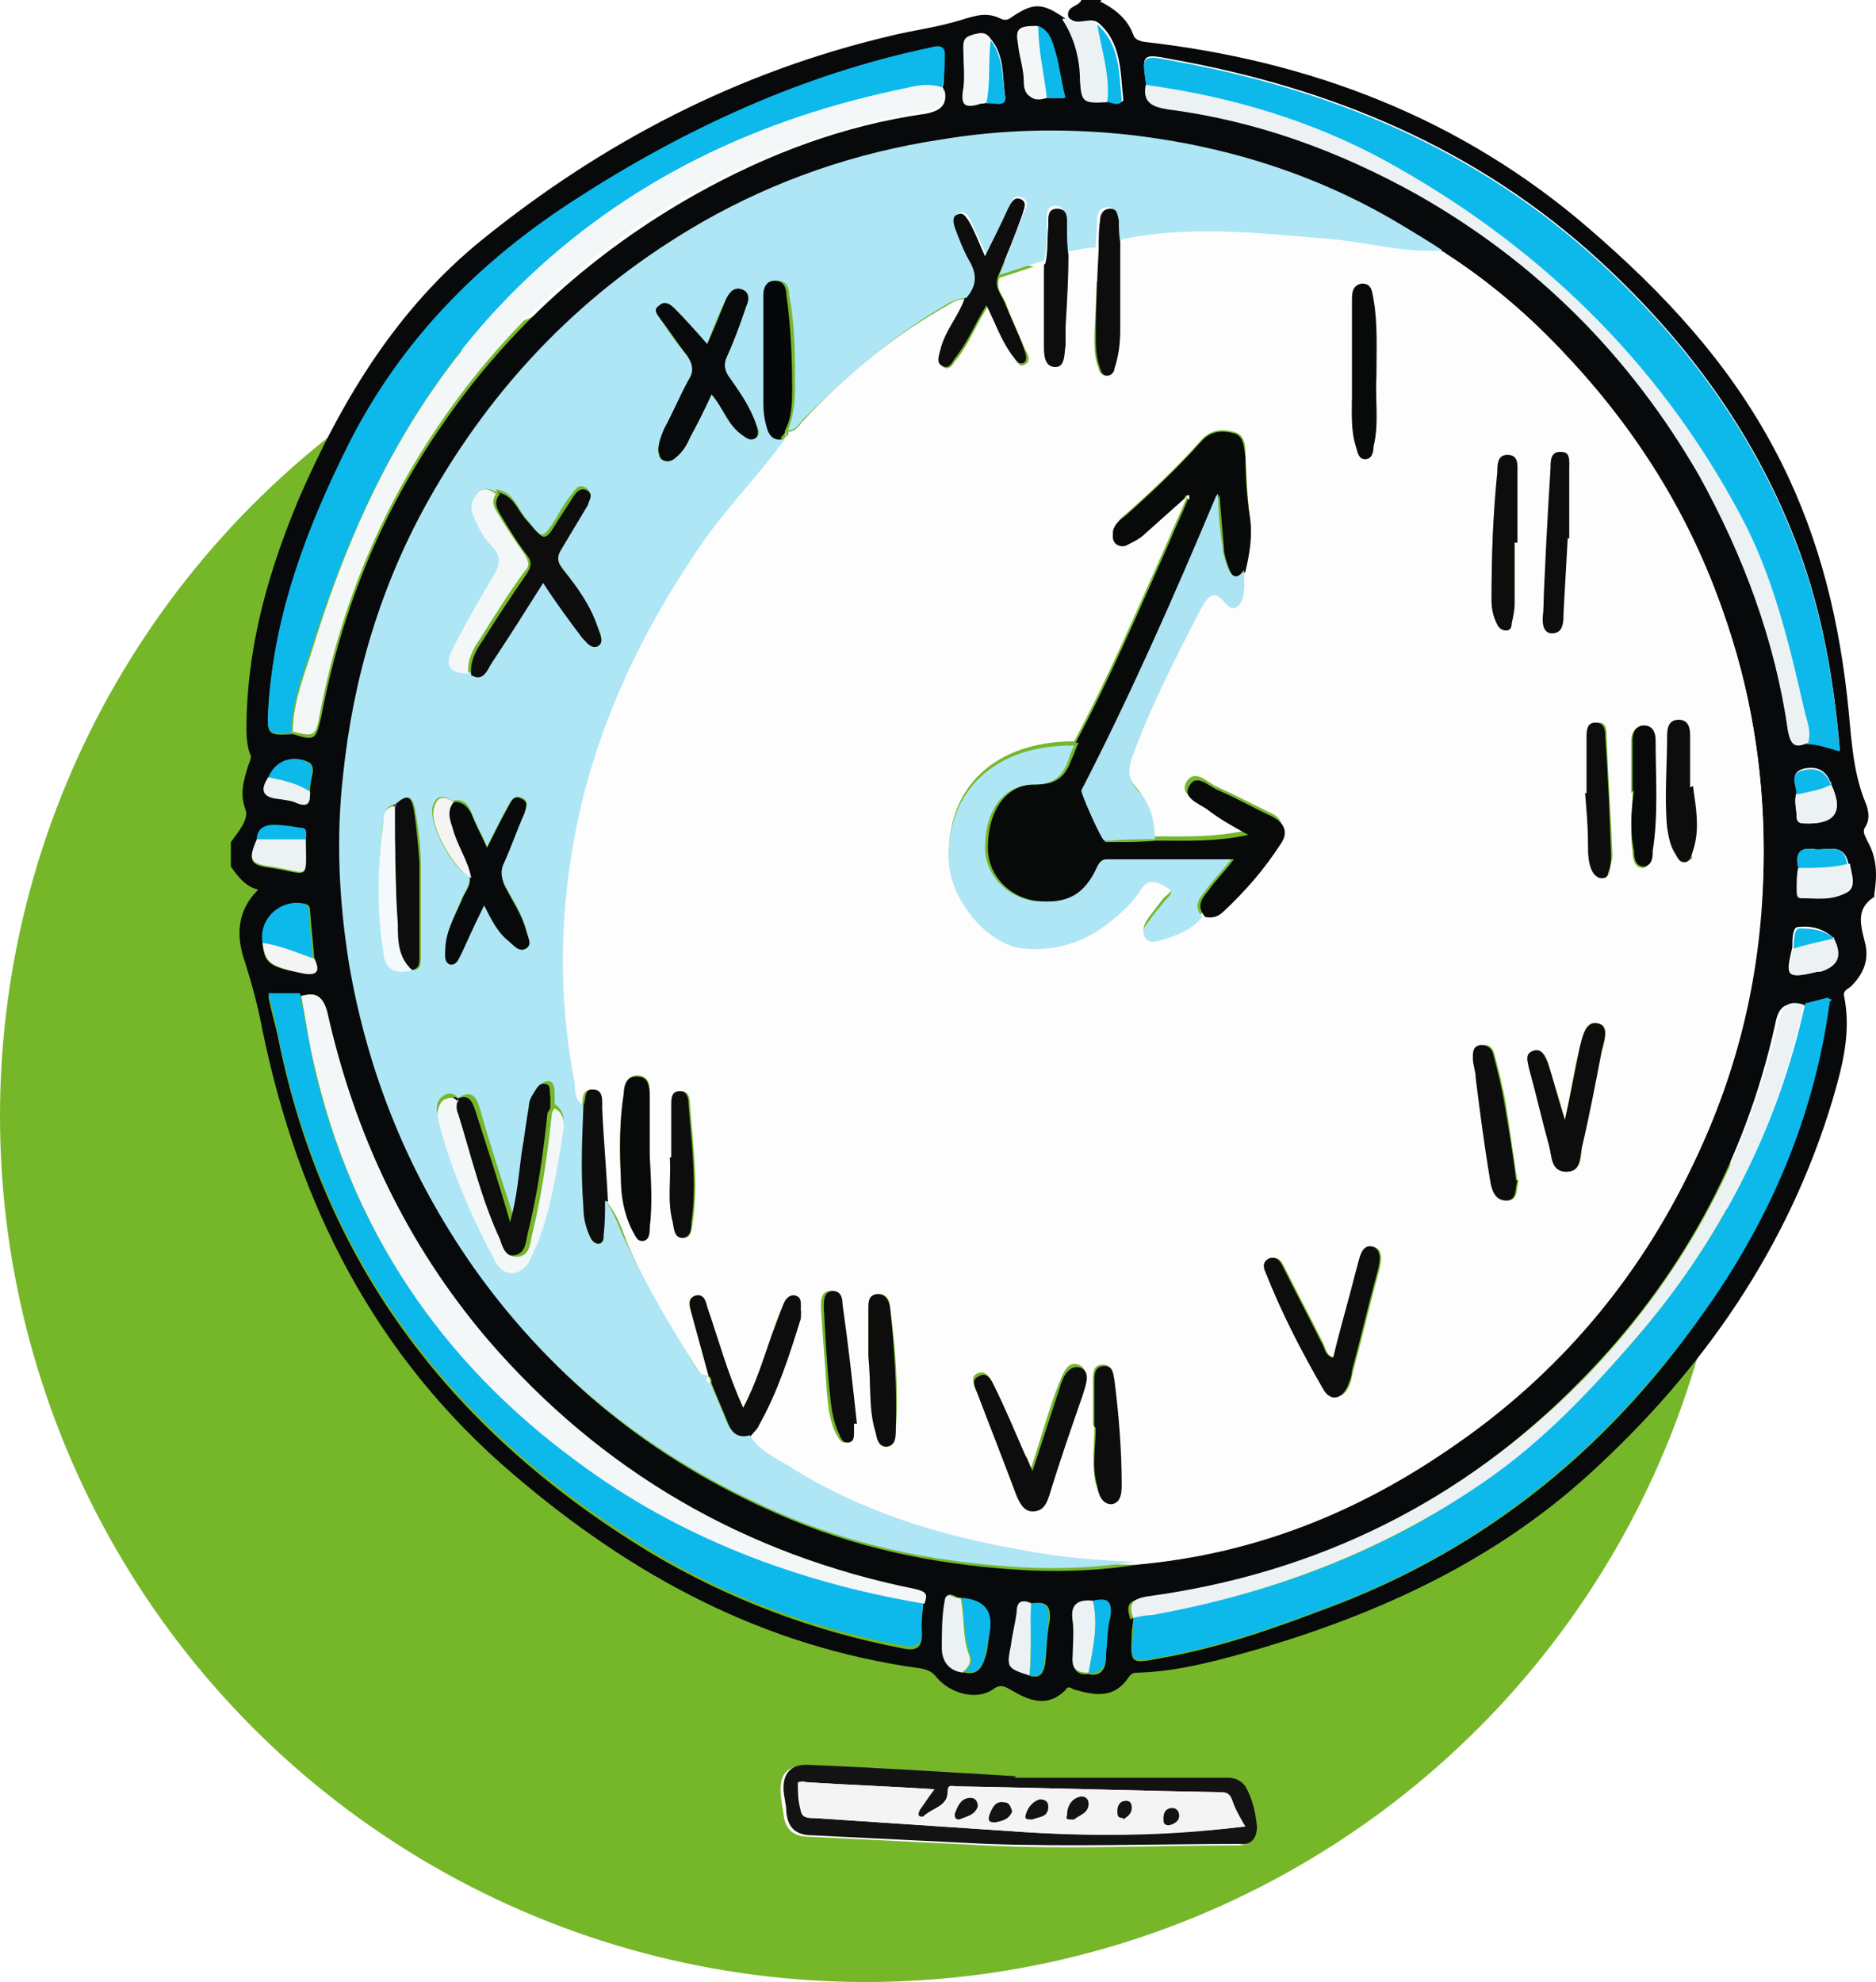 <svg width="195" height="206" viewBox="0 0 195 206" fill="none" xmlns="http://www.w3.org/2000/svg">
<g filter="url(#filter0_d_2637_15924)">
<circle cx="95" cy="111" r="90" fill="#76B72A"/>
</g>
<path d="M105.374 184.769C98.045 184.32 90.864 183.871 83.535 183.572C81.889 183.572 81.141 184.32 81.141 185.966C81.141 186.863 81.291 187.611 81.441 188.509C81.59 190.155 82.487 190.903 84.133 190.903C90.266 191.202 96.249 191.501 102.383 191.801C111.059 192.249 119.884 191.801 128.56 191.801C129.757 191.801 130.505 191.202 130.355 190.005C130.355 188.509 129.906 187.013 129.159 185.816C128.71 185.068 128.111 184.918 127.364 184.918C119.884 184.918 112.554 184.918 105.075 184.918L105.374 184.769Z" fill="#FEFEFE"/>
<path d="M114.35 0.15C115.846 0.898 117.192 1.945 117.791 3.591C117.94 4.039 118.24 4.189 118.838 4.339C136.19 6.284 151.897 12.268 165.21 23.788C172.839 30.371 179.57 37.552 184.357 46.529C188.695 54.608 190.939 63.136 191.986 72.262C192.434 76.002 192.435 79.892 193.93 83.483C194.23 84.231 194.379 85.128 193.93 85.876C193.482 86.475 193.93 86.924 194.08 87.372C195.127 89.168 195.127 90.963 194.828 92.908V93.207C192.734 94.554 193.482 96.349 193.93 98.294C194.23 99.94 193.631 101.286 192.435 102.483C192.135 102.782 191.537 102.932 191.687 103.53C192.435 107.27 191.537 110.712 190.49 114.302C185.853 129.712 177.027 142.429 165.21 153.201C155.337 162.177 143.669 167.563 131.104 171.304C126.916 172.5 122.727 173.697 118.389 173.847C117.94 173.847 117.641 173.847 117.342 174.296C115.846 176.54 113.902 176.241 111.807 175.642C111.508 175.642 111.059 175.044 110.76 175.642C108.816 177.587 106.871 176.69 105.076 175.642C104.328 175.193 103.879 175.044 103.131 175.642C101.486 176.69 98.943 176.091 97.447 174.445C96.998 173.847 96.549 173.548 95.652 173.398C79.347 171.154 65.735 163.823 53.319 153.201C38.959 140.933 31.031 125.224 27.291 107.121C26.842 104.727 26.244 102.483 25.496 100.089C24.598 97.546 24.449 94.853 26.842 92.459C25.496 92.16 24.748 91.113 24 90.065V87.522C24.748 86.475 25.945 85.128 25.496 84.081C24.898 82.435 25.346 81.089 25.795 79.593C25.945 79.144 26.244 78.695 25.945 78.246C25.496 76.9 25.645 75.403 25.645 74.057C25.945 66.277 28.039 59.096 31.031 51.915C35.518 41.592 41.203 32.166 50.028 24.985C62.593 14.811 76.654 7.481 92.511 3.74C94.904 3.142 97.447 2.843 99.84 2.095C101.336 1.646 102.533 1.197 104.029 1.945C104.328 2.095 104.627 2.095 104.926 1.945C107.469 0.15 108.367 0.299 110.76 1.945C111.957 3.89 112.555 5.984 112.555 8.229C112.555 10.473 112.854 10.622 115.397 10.473C115.996 10.473 116.893 10.921 116.744 10.174C116.445 7.481 116.594 4.488 114.201 2.394C113.303 1.646 111.957 2.843 111.059 1.795C110.76 0.598 112.106 0.748 112.406 0H114.5L114.35 0.15ZM27.889 80.79C26.992 82.136 27.441 82.884 28.936 83.034C29.535 83.034 30.283 83.183 30.881 83.483C32.227 84.081 32.227 83.183 32.227 82.286C32.227 81.537 32.377 80.939 32.526 80.191C32.526 79.892 32.526 79.593 32.227 79.293C30.582 78.396 28.936 78.994 28.039 80.79H27.889ZM107.021 174.146C108.217 174.595 108.516 173.697 108.666 172.8C108.816 171.304 108.816 169.808 109.115 168.461C109.264 166.965 108.816 166.366 107.32 166.666C106.422 166.217 105.824 166.366 105.824 167.563C105.824 168.76 105.375 169.808 105.226 171.004C104.777 173.249 104.926 173.398 107.17 174.146H107.021ZM108.816 10.174H110.611C110.311 8.528 110.012 7.032 109.564 5.386C109.264 4.339 108.965 3.142 107.768 2.693C105.824 2.693 105.525 2.992 105.824 4.638C105.973 5.984 106.422 7.181 106.422 8.528C106.422 10.024 107.32 10.473 108.666 10.024L108.816 10.174ZM190.639 97.546C189.592 96.499 188.246 96.199 186.9 96.349C186.301 96.349 186.301 97.695 186.301 98.444C185.553 101.585 185.703 101.735 188.844 100.987H189.144C190.939 100.388 191.387 99.491 190.49 97.546H190.639ZM190.34 81.537C189.892 80.041 188.844 79.593 187.498 79.892C185.853 80.341 186.9 81.537 186.75 82.435C186.451 83.333 186.75 84.081 186.75 84.829C186.75 85.278 186.9 85.577 187.498 85.577C190.789 85.727 191.687 84.38 190.34 81.537ZM113.602 166.516C111.957 166.366 111.209 166.815 111.508 168.611C111.658 169.808 111.508 171.004 111.508 172.201C111.508 173.548 111.957 174.146 113.154 173.997C114.35 174.296 114.949 173.548 114.949 172.351C114.949 171.004 114.949 169.508 115.397 168.162C115.697 166.366 114.949 166.217 113.602 166.516ZM26.693 87.372C25.795 89.467 25.945 89.916 28.189 90.215C32.078 90.813 31.928 91.711 31.779 87.372C31.779 86.924 32.078 86.325 31.18 86.175C30.283 86.175 29.385 86.026 28.488 85.876C27.441 85.876 26.842 86.175 26.693 87.372ZM192.135 89.766C191.687 87.522 189.892 88.42 188.695 88.27C186.9 87.971 186.75 88.868 187.049 90.215C187.049 90.963 187.049 91.711 186.9 92.459C186.9 92.758 186.9 93.357 187.349 93.357C188.994 93.357 190.639 93.506 191.986 92.758C193.033 92.16 192.434 90.813 192.285 89.766H192.135ZM99.99 166.067C99.392 166.217 98.494 165.02 98.344 166.366C98.045 168.012 97.896 169.658 98.045 171.304C98.045 172.65 98.793 173.697 100.289 173.847C101.635 174.146 102.084 173.249 102.383 172.351C102.683 171.603 102.683 170.705 102.832 169.957C103.231 167.563 102.284 166.317 99.99 166.217V166.067ZM102.533 10.622C103.281 10.622 104.627 11.221 104.478 10.024C104.178 8.079 104.478 5.835 102.982 4.039C102.383 3.142 101.635 3.441 100.888 3.74C99.99 4.039 100.289 4.788 100.289 5.386C100.289 6.583 100.289 7.929 100.289 9.126C99.99 10.622 100.289 11.37 101.935 10.772C102.084 10.772 102.383 10.772 102.683 10.622H102.533ZM27.291 97.995C27.441 100.089 28.039 100.538 31.33 101.136C32.826 101.436 33.424 101.136 32.676 99.64C32.526 97.995 32.377 96.349 32.227 94.703C32.227 94.404 32.227 94.105 31.779 93.955C29.235 93.357 26.992 95.451 27.441 97.995H27.291ZM95.951 166.666C96.25 165.768 96.25 165.469 95.054 165.17C77.253 161.579 62.444 152.902 50.477 139.137C41.95 129.263 36.565 117.893 33.873 105.176C33.424 103.381 32.826 103.081 31.18 103.53C30.133 103.53 29.086 103.53 27.889 103.53C28.188 105.176 28.637 106.522 28.936 108.019C33.723 131.657 47.186 149.012 67.679 161.429C75.757 166.217 84.433 169.508 93.707 171.304C95.054 171.603 95.951 171.453 95.802 169.658C95.802 168.76 95.802 167.863 95.951 166.965V166.666ZM97.896 9.276C98.345 8.229 97.896 7.181 98.195 6.134C98.195 4.937 97.896 4.788 96.699 5.087C83.236 7.929 70.97 13.614 59.452 21.095C49.579 27.528 41.651 35.607 36.266 46.23C31.928 54.907 28.488 63.883 27.889 73.758C27.74 76.451 27.889 76.451 30.432 76.301C32.826 77.049 32.826 76.9 33.424 74.356C35.518 63.435 39.557 53.411 45.989 44.135C52.87 34.111 61.696 26.182 72.317 20.197C79.796 16.008 87.724 13.016 96.25 11.819C97.746 11.52 98.494 10.921 98.195 9.425L97.896 9.276ZM117.791 168.162C117.791 168.76 117.641 169.209 117.641 169.808C117.492 172.949 117.492 172.949 120.633 172.351C126.616 171.304 132.151 169.359 137.686 167.264C154.739 160.98 168.052 149.909 178.074 134.948C184.357 125.673 188.545 115.499 190.041 104.278V103.979C190.041 103.979 189.742 103.979 189.592 103.979C188.844 104.129 187.947 104.428 187.199 104.577C185.404 103.979 184.806 104.877 184.506 106.522C181.365 120.735 174.484 133.153 164.312 143.476C151.896 156.193 136.639 163.673 118.987 166.067C117.192 166.366 117.043 166.815 117.492 168.311L117.791 168.162ZM187.797 77.199C188.844 77.199 189.891 77.648 191.238 77.947C190.639 70.766 189.443 63.883 187.049 57.301C182.711 45.481 175.531 35.607 166.257 27.079C153.542 15.41 138.434 9.126 121.68 6.134C118.688 5.536 118.688 5.685 119.137 8.677C118.688 10.473 119.586 11.071 121.381 11.221C130.506 12.418 139.182 15.559 147.259 20.048C159.675 27.079 169.548 36.804 176.578 49.222C181.365 57.45 184.506 66.277 185.853 75.852C186.152 77.498 186.601 77.648 187.797 77.049V77.199ZM118.09 162.626C130.206 161.429 141.126 157.091 150.999 150.358C161.919 142.878 170.296 133.003 175.98 121.035C180.617 111.16 183.011 100.837 183.31 89.916C183.459 81.388 182.263 73.01 179.57 64.931C176.13 54.309 170.445 45.033 162.816 36.954C159.077 32.914 154.888 29.324 150.251 26.331C148.755 25.434 147.409 24.387 145.913 23.638C136.938 18.402 127.065 15.41 116.744 14.213C110.461 13.614 104.178 13.764 98.045 14.811C89.22 16.158 80.993 19 73.364 23.339C61.097 30.371 51.674 39.946 44.793 52.364C39.856 61.191 37.014 70.766 35.967 80.79C35.219 87.372 35.518 93.805 36.565 100.388C38.36 112.058 42.698 122.531 49.579 132.106C57.956 143.925 68.876 152.453 82.339 157.988C90.267 161.28 98.494 162.776 107.021 163.225C110.76 163.374 114.5 163.225 118.24 162.626H118.09Z" fill="#07090A"/>
<path d="M105.374 184.769C112.854 184.769 120.184 184.769 127.663 184.769C128.411 184.769 129.009 185.068 129.458 185.666C130.206 187.013 130.505 188.359 130.655 189.855C130.655 191.202 129.907 191.8 128.86 191.651C120.184 191.651 111.358 191.95 102.682 191.651C96.549 191.352 90.566 191.052 84.433 190.753C82.787 190.753 81.889 190.005 81.74 188.359C81.74 187.462 81.441 186.714 81.441 185.816C81.441 184.32 82.189 183.422 83.834 183.422C91.164 183.721 98.344 184.17 105.674 184.619L105.374 184.769ZM129.308 189.855C128.86 188.958 128.411 188.06 127.962 187.163C127.663 186.414 127.214 186.414 126.616 186.265C117.491 186.115 108.516 185.816 99.391 185.666C98.942 185.666 98.494 185.367 98.494 186.265C98.494 187.761 96.848 187.911 95.951 188.808C95.951 188.808 95.651 188.808 95.502 188.808C95.203 188.509 95.502 188.21 95.502 188.06C95.951 187.312 96.549 186.714 96.998 185.966C92.51 185.666 88.022 185.517 83.535 185.218C83.385 185.218 82.937 185.218 82.937 185.218C82.937 186.265 82.937 187.163 83.236 188.21C83.385 188.958 83.984 188.958 84.582 188.958C91.313 189.407 98.045 189.855 104.776 190.304C112.854 190.903 120.932 190.903 129.159 189.855H129.308Z" fill="#131313"/>
<path d="M150.251 26.331C154.888 29.324 159.077 32.914 162.816 36.954C170.445 45.033 175.98 54.458 179.57 64.931C182.263 73.01 183.459 81.388 183.31 89.916C183.16 100.837 180.767 111.16 175.98 121.035C170.296 133.003 161.919 142.878 150.999 150.358C141.126 157.24 130.206 161.579 118.09 162.626C114.201 162.626 110.461 162.177 106.571 161.429C97.895 159.933 89.518 157.24 82.039 152.602C80.543 151.705 78.898 150.957 78 149.311C78.299 148.862 78.599 148.563 78.898 148.114C80.693 144.523 82.039 140.783 83.236 137.043C83.236 136.744 83.385 136.444 83.236 136.145C83.236 135.547 83.236 134.799 82.637 134.649C82.039 134.649 81.59 135.098 81.441 135.547C80.992 136.594 80.543 137.641 80.244 138.689C79.347 141.232 78.599 143.775 77.252 146.319C75.607 142.728 74.709 139.287 73.513 135.846C73.363 135.248 73.064 134.35 72.316 134.649C71.418 134.948 71.568 135.696 71.867 136.444C72.466 138.689 73.064 140.783 73.662 143.027C72.914 143.027 72.765 142.728 72.466 142.279C69.773 138.09 67.23 133.901 65.285 129.413C64.687 127.917 64.238 126.271 63.042 124.924C62.892 121.633 62.593 118.491 62.443 115.2C62.443 114.452 62.443 113.404 61.546 113.255C60.349 113.255 60.648 114.302 60.499 114.901C59.601 114.452 59.751 113.404 59.601 112.656C58.105 104.877 57.956 97.247 59.152 89.467C61.097 77.349 66.033 66.576 72.765 56.553C75.457 52.663 78.599 49.371 81.441 45.631C81.441 45.631 81.59 45.481 81.74 45.332C81.889 45.332 82.039 45.033 81.889 44.883C82.787 44.883 83.086 44.135 83.535 43.686C87.723 39.198 92.361 35.308 97.746 32.166C98.643 31.717 99.391 30.969 100.438 31.119C99.69 33.064 98.344 34.56 97.895 36.505C97.895 37.103 97.447 37.702 98.045 38.151C98.793 38.599 99.092 37.702 99.391 37.403C100.737 35.757 101.485 33.662 102.682 31.867C103.58 33.662 104.178 35.607 105.375 37.103C105.674 37.552 105.973 38.3 106.571 37.851C107.17 37.552 106.87 36.804 106.571 36.355C105.973 34.859 105.225 33.363 104.627 31.717C104.327 30.82 103.43 30.072 103.879 28.875C105.375 28.426 107.02 27.828 108.516 27.379C108.516 30.221 108.516 32.914 108.516 35.757C108.516 36.654 108.516 38.001 109.713 38.001C110.76 38.001 110.46 36.654 110.76 35.757C110.76 35.158 110.76 34.41 110.76 33.812C110.76 31.268 110.909 28.875 111.059 26.331L114.051 25.883C114.051 28.875 113.901 31.867 113.751 34.859C113.751 36.056 113.751 37.253 114.2 38.3C114.2 38.599 114.499 39.048 114.948 39.048C115.397 39.048 115.546 38.749 115.696 38.3C116.145 36.954 116.294 35.607 116.294 34.261C116.294 31.268 116.294 28.127 116.294 25.134C123.624 23.489 130.954 24.237 138.284 24.985C142.173 25.284 146.062 26.481 150.101 26.182L150.251 26.331ZM129.458 59.246C129.907 57.45 130.206 55.505 129.907 53.56C129.608 51.615 129.608 49.521 129.458 47.426C129.458 46.379 129.458 45.182 128.261 44.883C127.065 44.584 125.868 44.584 124.821 45.781C122.427 48.474 119.735 51.017 117.042 53.411C116.444 53.86 115.995 54.458 115.696 55.056C115.696 55.505 115.546 55.954 115.995 56.403C116.444 56.852 116.893 56.702 117.342 56.403C117.94 56.104 118.538 55.805 118.987 55.356C120.483 54.159 121.829 52.812 123.175 51.615C123.175 51.615 123.175 51.615 123.325 51.765C122.727 53.261 121.979 54.757 121.38 56.253C118.239 63.285 115.247 70.317 111.657 77.049C103.43 77.049 98.344 81.837 98.643 89.317C98.793 93.357 102.682 97.695 106.422 98.144C109.713 98.444 112.555 97.546 115.098 95.601C116.444 94.554 117.641 93.357 118.688 91.861C119.585 90.664 120.632 91.262 121.38 91.861C122.278 92.459 121.38 92.908 120.932 93.357C120.483 93.955 119.884 94.703 119.436 95.302C119.137 95.751 118.688 96.349 118.987 96.947C119.436 97.695 120.184 97.546 120.782 97.247C122.427 96.798 123.923 96.199 124.97 94.853C125.718 94.853 126.466 94.853 126.915 94.254C129.009 92.16 131.103 89.916 132.749 87.372C133.646 86.026 133.347 84.979 131.851 84.38C130.056 83.483 128.261 82.585 126.317 81.687C125.419 81.238 124.222 79.892 123.325 81.238C122.577 82.585 124.222 83.034 125.12 83.632C126.466 84.53 127.813 85.278 129.458 86.325C126.017 87.073 122.876 86.924 119.884 86.924C119.884 84.979 119.286 83.183 118.089 81.837C116.893 80.49 117.192 79.443 117.641 78.097C119.585 72.86 122.128 67.923 124.671 62.986C125.419 61.639 125.868 61.041 127.214 62.387C127.962 63.285 128.71 62.836 129.009 61.939C129.458 60.891 129.308 59.994 129.159 58.946L129.458 59.246ZM107.319 152.902C106.87 152.004 106.721 151.555 106.422 150.957C105.375 148.563 104.178 146.02 103.131 143.626C102.832 143.027 102.383 142.429 101.635 142.728C100.887 143.027 101.186 143.626 101.336 144.224C102.832 147.815 104.178 151.555 105.524 155.146C105.823 155.894 106.272 156.791 107.17 156.791C108.217 156.791 108.665 155.894 108.965 154.996C110.161 151.555 111.358 148.114 112.405 144.673C112.704 143.775 113.303 142.279 112.106 141.83C110.909 141.382 110.46 142.878 110.012 143.925C108.965 146.618 108.217 149.461 107.17 152.602L107.319 152.902ZM138.583 141.082C137.835 140.783 137.835 140.185 137.536 139.586C136.189 136.893 134.843 134.35 133.497 131.657C133.198 131.059 132.898 130.61 132.151 130.759C131.403 131.059 131.403 131.657 131.702 132.255C133.347 136.444 135.292 140.484 137.685 144.374C138.433 145.571 139.63 145.421 140.228 144.075C140.527 143.476 140.527 142.878 140.677 142.429C141.574 139.137 142.322 135.846 143.22 132.555C143.519 131.507 143.968 129.862 142.771 129.562C141.575 129.263 141.425 130.909 141.126 131.956C140.228 134.948 139.48 137.941 138.732 141.082H138.583ZM162.666 116.397C162.068 114.153 161.469 112.357 160.871 110.412C160.722 109.814 160.273 108.916 159.375 109.215C158.478 109.515 158.777 110.263 158.927 111.011C159.674 113.704 160.273 116.397 161.021 119.09C161.32 120.137 161.17 121.783 162.816 121.783C164.461 121.783 164.312 120.137 164.461 119.09C165.209 115.948 165.658 112.806 166.406 109.664C166.705 108.467 167.453 106.672 166.107 106.373C164.76 105.924 164.461 107.869 164.162 109.066C163.564 111.31 163.265 113.704 162.666 116.397ZM67.529 119.987C67.529 118.192 67.529 115.948 67.529 113.704C67.529 112.806 67.529 111.908 66.332 111.759C65.136 111.759 64.986 112.656 64.837 113.554C64.388 116.397 64.388 119.389 64.537 122.231C64.537 124.176 64.986 125.972 65.734 127.767C66.033 128.366 66.183 128.964 66.931 128.814C67.529 128.814 67.529 127.917 67.529 127.468C67.679 125.074 67.529 122.68 67.529 119.838V119.987ZM143.07 39.198C143.07 36.355 143.07 33.662 142.771 31.119C142.771 30.371 142.622 29.473 141.575 29.473C140.527 29.473 140.527 30.52 140.527 31.268C140.527 34.56 140.527 38.001 140.527 41.292C140.527 43.088 140.527 44.883 140.976 46.529C141.126 46.978 141.275 47.726 141.874 47.726C142.622 47.726 142.622 46.978 142.771 46.379C143.37 43.836 142.771 41.442 143.07 39.198ZM157.431 56.253C157.431 56.253 157.58 56.253 157.73 56.253C157.73 53.86 157.73 51.466 157.73 49.072C157.73 48.324 157.73 47.127 156.683 47.127C155.636 47.127 155.636 48.175 155.636 48.922C155.187 53.411 155.037 57.899 155.037 62.238C155.037 63.136 155.187 64.033 155.636 64.781C155.785 65.23 156.084 65.529 156.533 65.38C156.982 65.38 157.132 64.931 157.132 64.632C157.132 64.033 157.431 63.285 157.431 62.687C157.431 60.443 157.431 58.348 157.431 56.104V56.253ZM162.965 55.805C162.965 55.805 162.965 55.805 163.115 55.805C163.115 53.411 163.115 51.017 163.115 48.623C163.115 47.875 163.265 46.978 162.367 46.828C161.32 46.828 161.17 47.726 161.17 48.474C160.871 53.411 160.572 58.498 160.422 63.435C160.422 64.332 160.422 65.529 161.32 65.679C162.367 65.679 162.367 64.482 162.517 63.584C162.666 61.041 162.816 58.348 162.965 55.655V55.805ZM157.73 122.68C157.281 120.137 156.982 117.444 156.533 114.751C156.234 112.956 155.785 111.31 155.336 109.515C155.187 108.916 154.738 108.467 153.99 108.617C153.242 108.767 153.093 109.365 153.242 109.963C153.242 110.712 153.541 111.31 153.541 112.058C153.99 115.649 154.439 119.09 155.037 122.68C155.037 123.578 155.486 124.775 156.683 124.775C157.879 124.775 157.58 123.428 157.879 122.68H157.73ZM175.979 81.687C175.979 79.892 175.979 78.097 175.979 76.301C175.979 75.553 175.68 74.656 174.783 74.656C173.736 74.656 173.586 75.553 173.586 76.301C173.586 79.443 173.287 82.734 173.586 85.876C173.586 86.774 173.885 87.672 174.334 88.42C174.633 88.868 174.783 89.467 175.381 89.467C175.979 89.467 176.129 88.719 176.279 88.27C176.877 86.026 176.428 83.782 176.279 81.537L175.979 81.687ZM90.266 140.933C90.566 143.925 90.266 146.468 91.014 148.862C91.164 149.461 91.313 150.508 92.211 150.358C92.959 150.358 92.959 149.311 93.109 148.712C93.408 144.374 93.109 140.185 92.51 135.846C92.51 135.098 92.061 134.35 91.164 134.5C90.416 134.5 90.266 135.248 90.266 135.996C90.266 137.791 90.266 139.736 90.266 140.933ZM113.751 148.264C113.751 150.358 113.452 152.303 113.901 154.248C114.2 155.146 114.35 156.193 115.397 156.193C116.294 156.193 116.444 154.996 116.444 154.098C116.444 150.508 116.294 146.917 115.696 143.327C115.696 142.728 115.546 141.83 114.649 141.83C113.602 141.83 113.602 142.728 113.602 143.476C113.602 144.972 113.602 146.618 113.602 148.114L113.751 148.264ZM88.77 147.964C88.322 143.775 87.723 139.736 87.275 135.547C87.275 134.948 87.125 133.901 86.078 134.2C85.33 134.35 85.33 135.248 85.33 135.846C85.48 138.689 85.779 141.681 85.928 144.523C86.078 146.169 86.228 147.815 86.975 149.161C87.275 149.61 87.424 150.059 88.022 149.909C88.471 149.909 88.471 149.311 88.471 148.862C88.471 148.563 88.471 148.264 88.471 147.964H88.77ZM164.91 82.435C164.91 84.231 165.06 85.876 165.209 87.671C165.209 88.719 165.209 89.766 165.807 90.813C165.957 91.113 166.256 91.412 166.705 91.262C167.004 91.262 167.154 90.963 167.303 90.664C167.303 90.065 167.603 89.467 167.603 88.868C167.453 84.829 167.154 80.64 167.004 76.6C167.004 75.852 167.004 74.955 165.957 75.104C165.06 75.104 165.06 76.152 165.06 76.75C165.06 78.695 165.06 80.49 165.06 82.435H164.91ZM169.697 82.286C169.697 84.38 169.398 86.475 169.697 88.569C169.697 89.168 169.846 90.215 170.744 90.215C171.492 90.215 171.492 89.168 171.641 88.569C172.389 84.679 171.941 80.79 171.941 77.049C171.941 76.301 171.641 75.553 170.744 75.553C169.846 75.553 169.547 76.301 169.547 77.049C169.547 78.845 169.547 80.64 169.547 82.435L169.697 82.286ZM69.773 120.287C69.773 122.531 69.474 124.775 70.072 127.019C70.222 127.617 70.371 128.665 71.119 128.665C71.867 128.665 71.867 127.767 72.017 127.019C72.615 122.98 72.017 118.79 71.718 114.751C71.718 114.153 71.568 113.405 70.82 113.405C69.923 113.405 69.922 114.153 69.922 114.901C69.922 116.696 69.922 118.491 69.922 120.287H69.773Z" fill="#FDFDFD"/>
<path d="M100.438 30.969C99.391 30.969 98.494 31.568 97.746 32.017C92.51 35.158 87.873 39.198 83.535 43.536C83.086 43.985 82.787 44.733 81.89 44.733C82.488 43.237 82.638 41.741 82.638 40.245C82.638 37.103 82.638 33.812 82.039 30.67C82.039 29.922 81.74 29.174 80.842 29.174C79.945 29.174 79.795 29.922 79.646 30.67C79.646 30.969 79.646 31.418 79.646 31.717C79.646 35.158 79.646 38.45 79.646 41.891C79.646 42.788 79.646 43.836 80.094 44.733C80.244 45.481 80.693 45.93 81.59 45.631C78.898 49.371 75.607 52.663 72.914 56.553C66.033 66.576 61.097 77.348 59.302 89.467C58.105 97.247 58.255 105.026 59.751 112.656C59.751 113.404 59.751 114.302 60.648 114.901C60.648 118.491 60.499 122.082 60.648 125.523C60.648 126.57 60.947 127.617 61.396 128.665C61.546 128.964 61.845 129.413 62.294 129.263C62.742 129.263 62.742 128.665 62.742 128.365C62.742 127.169 62.742 125.972 62.892 124.775C63.939 126.121 64.388 127.767 65.136 129.263C67.23 133.751 69.773 137.941 72.316 142.13C72.615 142.578 72.914 143.027 73.513 142.878C73.363 143.326 73.513 143.476 73.812 143.626C74.41 145.122 75.009 146.468 75.607 147.964C76.056 148.862 76.804 149.311 77.851 149.012C78.748 150.657 80.394 151.405 81.89 152.303C89.369 157.091 97.746 159.634 106.422 161.13C110.311 161.878 114.051 162.177 117.94 162.327C114.2 162.925 110.461 163.075 106.721 162.925C98.195 162.477 89.967 160.98 82.039 157.689C68.726 152.153 57.657 143.626 49.28 131.806C42.548 122.231 38.21 111.609 36.266 100.089C35.219 93.506 34.919 87.073 35.667 80.49C36.714 70.466 39.557 60.891 44.493 52.064C51.374 39.796 60.798 30.072 73.064 23.04C80.693 18.701 88.92 15.859 97.746 14.512C104.028 13.465 110.161 13.315 116.444 13.914C126.766 14.961 136.638 17.953 145.613 23.339C147.109 24.237 148.605 25.134 149.951 26.032C145.913 26.331 142.023 25.134 138.134 24.835C130.804 24.237 123.475 23.339 116.145 24.985C116.145 24.237 116.145 23.489 115.995 22.741C115.995 22.142 115.846 21.544 115.098 21.544C114.35 21.544 114.051 22.142 114.051 22.741C114.051 23.788 113.901 24.686 113.901 25.733C112.854 25.733 111.807 26.032 110.909 26.182C110.909 25.284 110.909 24.237 110.76 23.339C110.76 22.591 110.76 21.394 109.713 21.394C108.666 21.394 108.815 22.442 108.815 23.189C108.815 24.536 108.815 25.883 108.516 27.079C107.02 27.528 105.375 28.127 103.879 28.576C104.776 26.481 105.524 24.237 106.422 22.142C106.721 21.544 107.02 20.796 106.123 20.497C105.375 20.197 105.075 20.945 104.926 21.544C104.178 23.04 103.43 24.686 102.533 26.481C101.934 25.134 101.336 23.938 100.887 22.89C100.588 22.442 100.289 21.843 99.69 22.142C99.092 22.442 99.092 23.04 99.391 23.489C99.84 24.686 100.289 25.883 100.887 26.93C101.785 28.426 101.635 29.623 100.588 30.82L100.438 30.969ZM42.847 100.837C43.745 100.837 43.745 100.239 43.745 99.491C43.745 96.199 43.745 92.908 43.745 89.616C43.745 87.821 43.446 85.876 43.147 84.081C42.847 82.585 42.249 82.585 41.202 83.632C40.155 83.632 40.005 84.38 39.856 85.128C39.257 89.766 39.257 94.254 39.856 98.892C40.155 100.538 41.202 101.136 42.847 100.688V100.837ZM47.634 114.152C47.185 113.554 46.587 113.554 46.138 113.853C45.391 114.302 45.241 115.2 45.54 115.948C46.737 121.184 48.98 126.121 51.523 130.759C52.421 132.405 53.917 132.255 54.964 130.759C55.413 130.161 55.712 129.562 55.861 128.814C57.208 125.373 57.806 121.783 58.404 118.042C58.554 116.995 59.003 115.649 57.657 114.751C57.657 114.452 57.657 114.003 57.657 113.704C57.657 113.255 57.657 112.507 57.058 112.357C56.31 112.357 56.011 112.956 55.861 113.404C55.712 113.853 55.562 114.302 55.413 114.751C55.114 116.397 54.964 117.893 54.665 119.538C54.216 121.783 54.216 124.027 53.468 126.72C52.122 122.531 50.925 118.94 49.878 115.2C49.579 114.302 49.28 113.404 48.083 113.853L47.634 114.152ZM47.185 83.333C45.989 82.435 45.241 82.734 44.942 83.931C44.642 85.876 47.036 90.365 48.831 91.112C48.831 92.01 48.382 92.609 48.083 93.207C47.335 95.002 46.438 96.648 46.288 98.593C46.288 99.042 46.138 99.79 46.737 100.089C47.485 100.388 47.784 99.64 47.933 99.042C48.681 97.396 49.429 95.751 50.327 93.955C51.075 95.302 51.673 96.499 52.72 97.546C53.319 97.995 53.767 98.892 54.665 98.443C55.263 97.995 54.814 97.097 54.665 96.499C54.216 94.853 53.169 93.357 52.421 91.861C51.972 91.112 51.972 90.365 52.421 89.467C53.169 87.821 53.767 86.026 54.515 84.38C54.814 83.782 54.964 83.183 54.216 82.884C53.468 82.585 53.169 83.183 52.87 83.632C52.122 84.978 51.374 86.475 50.626 87.971C50.028 86.624 49.429 85.577 48.98 84.38C48.681 83.632 48.233 83.034 47.185 83.183V83.333ZM51.673 51.167C51.075 50.867 50.327 50.568 49.728 51.167C49.13 51.765 48.98 52.364 49.28 53.261C49.728 54.458 50.327 55.655 51.224 56.553C52.271 57.6 52.122 58.348 51.523 59.545C50.028 62.088 48.532 64.632 47.185 67.325C46.288 68.97 47.036 69.868 48.831 69.868C50.177 70.466 50.476 69.269 50.925 68.671C52.72 65.978 54.515 63.135 56.31 60.293C57.657 62.238 59.003 64.183 60.349 65.978C60.648 66.427 61.247 67.175 61.995 66.876C62.892 66.427 62.294 65.529 61.995 64.931C61.247 62.687 59.751 60.891 58.404 58.946C57.806 58.198 57.657 57.6 58.255 56.702C59.152 55.206 60.05 53.71 60.947 52.214C61.247 51.765 61.546 51.167 60.947 50.718C60.2 50.269 59.9 50.718 59.452 51.316C58.853 52.064 58.255 52.962 57.806 53.86C56.31 56.104 56.46 56.104 54.665 53.86C53.767 52.812 53.319 51.017 51.523 50.867L51.673 51.167ZM73.962 40.993C75.158 42.34 75.757 44.135 77.103 45.182C77.552 45.481 78 45.93 78.599 45.481C79.047 45.182 78.898 44.584 78.599 44.135C78 42.34 76.953 40.843 75.906 39.347C75.308 38.599 75.158 37.851 75.607 36.954C76.355 35.308 76.953 33.513 77.552 31.867C77.701 31.268 78 30.371 77.103 30.072C76.205 29.772 75.757 30.52 75.457 31.119C74.709 32.615 74.111 34.111 73.513 35.757C72.316 34.41 71.269 33.213 70.072 32.017C69.624 31.568 69.175 31.268 68.576 31.717C67.978 32.166 68.427 32.765 68.576 33.064C69.474 34.41 70.371 35.757 71.418 36.954C72.017 37.851 72.166 38.599 71.568 39.497C70.671 41.143 69.923 42.938 69.025 44.584C68.726 45.332 68.427 45.93 68.427 46.828C68.427 47.277 68.427 47.726 69.025 47.875C69.474 48.025 69.773 47.875 70.222 47.576C70.82 46.977 71.269 46.23 71.718 45.481C72.466 43.985 73.214 42.489 73.962 40.993Z" fill="#AEE6F6"/>
<path d="M119.137 8.827C118.688 5.834 118.688 5.685 121.68 6.283C138.434 9.276 153.542 15.559 166.257 27.229C175.531 35.757 182.711 45.631 187.049 57.45C189.443 64.033 190.639 70.915 191.238 78.096C190.041 77.797 188.994 77.348 187.797 77.348C188.096 76.301 187.797 75.403 187.498 74.356C185.853 67.175 184.207 59.993 180.617 53.41C171.941 37.552 159.525 25.433 143.669 16.756C136.04 12.567 127.663 10.173 118.987 8.976L119.137 8.827Z" fill="#0DB9EB"/>
<path d="M190.191 104.128C188.695 115.349 184.507 125.522 178.224 134.798C168.052 149.61 154.889 160.83 137.836 167.114C132.301 169.209 126.617 171.154 120.783 172.201C117.492 172.799 117.492 172.799 117.791 169.657C117.791 169.059 117.791 168.61 117.941 168.012C118.539 168.012 119.287 167.862 119.885 167.713C132.301 165.618 143.969 161.279 154.29 153.948C160.274 149.759 165.36 144.523 170.147 138.987C178.823 128.814 184.806 117.294 187.648 104.278C188.396 104.128 189.294 103.829 190.042 103.679C190.042 103.679 190.191 103.979 190.341 103.979L190.191 104.128Z" fill="#0DB9EB"/>
<path d="M30.433 76.152C27.74 76.301 27.74 76.301 27.89 73.608C28.488 63.734 31.929 54.757 36.267 46.08C41.652 35.458 49.58 27.379 59.453 20.945C70.971 13.465 83.237 7.78 96.7 4.937C97.747 4.638 98.345 4.788 98.196 5.984C98.196 7.032 98.196 8.079 97.896 9.126C96.7 8.677 95.503 8.827 94.306 9.126C78.899 12.268 65.137 18.701 53.768 29.922C43.148 40.395 36.865 53.261 32.377 67.325C31.48 70.167 30.283 73.01 30.283 76.152H30.433Z" fill="#0DB9EB"/>
<path d="M95.951 166.666C95.951 167.563 95.652 168.461 95.802 169.358C95.951 171.154 95.054 171.303 93.707 171.004C84.433 169.209 75.757 166.067 67.679 161.13C47.186 148.712 33.723 131.357 28.936 107.719C28.637 106.223 28.338 104.876 27.889 103.231C29.086 103.231 30.133 103.231 31.18 103.231C31.629 105.625 32.078 108.018 32.527 110.412C36.416 127.617 45.69 141.232 59.751 151.555C70.522 159.484 82.788 164.122 95.802 166.366L95.951 166.666Z" fill="#0DB9EB"/>
<path d="M30.433 76.152C30.433 73.01 31.63 70.168 32.527 67.325C36.865 53.261 43.148 40.395 53.918 29.922C65.287 18.851 79.049 12.418 94.456 9.127C95.653 8.827 96.849 8.678 98.046 9.127C98.345 10.623 97.747 11.221 96.101 11.52C87.575 12.867 79.647 15.859 72.168 19.898C61.547 25.733 52.721 33.812 45.84 43.836C39.558 52.962 35.369 63.136 33.275 74.057C32.826 76.601 32.677 76.601 30.283 76.002L30.433 76.152Z" fill="#F3F7F8"/>
<path d="M95.951 166.666C82.787 164.422 70.521 159.783 59.901 151.854C45.84 141.531 36.565 127.767 32.676 110.711C32.078 108.317 31.778 105.924 31.33 103.53C32.825 103.081 33.573 103.53 34.022 105.176C36.864 117.892 42.249 129.263 50.626 139.137C62.444 152.901 77.402 161.579 95.203 165.169C96.4 165.469 96.4 165.768 96.101 166.665L95.951 166.666Z" fill="#F3F7F8"/>
<path d="M119.137 8.827C127.813 10.024 136.04 12.418 143.819 16.607C159.675 25.284 172.24 37.402 180.767 53.261C184.357 59.844 186.002 67.025 187.648 74.206C187.947 75.254 188.246 76.151 187.947 77.199C186.601 77.797 186.152 77.498 185.853 76.002C184.506 66.576 181.215 57.749 176.578 49.371C169.398 36.953 159.675 27.229 147.259 20.197C139.182 15.709 130.655 12.567 121.381 11.37C119.586 11.071 118.838 10.622 119.137 8.827Z" fill="#ECF2F3"/>
<path d="M187.499 104.428C184.657 117.444 178.673 129.114 169.997 139.138C165.21 144.673 160.274 149.91 154.141 154.099C143.67 161.28 132.152 165.619 119.736 167.863C119.138 167.863 118.389 168.012 117.791 168.162C117.342 166.815 117.492 166.217 119.287 165.918C136.939 163.524 152.047 156.044 164.612 143.327C174.784 132.854 181.515 120.586 184.806 106.373C185.255 104.728 185.704 103.83 187.499 104.428Z" fill="#ECF2F3"/>
<path d="M110.461 1.945C110.461 1.945 110.761 1.945 110.91 1.945C111.808 2.993 113.154 1.796 114.052 2.544C114.5 5.237 115.398 7.93 115.099 10.623C112.556 10.772 112.406 10.623 112.256 8.379C112.256 6.134 111.658 3.89 110.461 2.095V1.945Z" fill="#ECF2F3"/>
<path d="M27.291 97.995C26.842 95.451 29.235 93.357 31.628 93.955C32.077 93.955 32.077 94.404 32.077 94.703C32.227 96.349 32.376 97.995 32.526 99.64C30.731 99.042 29.085 98.294 27.141 97.995L27.291 97.995Z" fill="#0DB9EB"/>
<path d="M102.533 10.622C102.234 10.622 102.084 10.622 101.785 10.772C100.139 11.37 99.84 10.772 100.139 9.126C100.289 7.929 100.139 6.583 100.139 5.386C100.139 4.788 99.99 4.039 100.738 3.74C101.486 3.441 102.234 3.291 102.832 4.039C102.682 6.134 102.832 8.378 102.383 10.473L102.533 10.622Z" fill="#F3F7F8"/>
<path d="M100.139 173.847C98.643 173.697 97.895 172.65 97.895 171.303C97.895 169.658 97.895 168.012 98.194 166.366C98.344 165.169 99.391 166.366 99.84 166.067C100.288 168.012 99.989 170.107 100.737 172.052C101.036 172.8 100.587 173.398 99.989 173.847H100.139Z" fill="#ECF2F3"/>
<path d="M100.139 173.847C100.737 173.398 101.186 172.8 100.887 172.052C100.139 170.107 100.289 168.012 99.99 166.067C102.383 166.267 103.33 167.514 102.831 169.808C102.682 170.556 102.532 171.453 102.383 172.201C102.084 173.249 101.485 174.146 100.288 173.698L100.139 173.847Z" fill="#0DB9EB"/>
<path d="M192.135 89.766C192.285 90.813 192.883 92.01 191.836 92.758C190.49 93.656 188.695 93.356 187.199 93.356C186.75 93.356 186.75 92.908 186.75 92.459C186.75 91.711 186.75 90.963 186.9 90.215C188.695 90.215 190.34 90.215 192.135 89.766Z" fill="#ECF2F3"/>
<path d="M31.778 87.223C31.778 91.711 32.227 90.664 28.188 90.065C25.944 89.766 25.794 89.317 26.692 87.223C28.337 87.223 29.983 87.223 31.778 87.223Z" fill="#ECF2F3"/>
<path d="M113.154 173.847C111.808 173.847 111.359 173.398 111.508 172.052C111.508 170.855 111.658 169.658 111.508 168.461C111.209 166.666 112.107 166.217 113.603 166.366C114.201 168.91 113.603 171.304 113.154 173.847Z" fill="#ECF2F3"/>
<path d="M190.34 81.537C191.687 84.38 190.639 85.727 187.498 85.577C186.9 85.577 186.75 85.278 186.75 84.829C186.75 84.081 186.451 83.184 186.75 82.286C187.947 81.987 189.143 81.987 190.34 81.239L190.34 81.537Z" fill="#ECF2F3"/>
<path d="M190.639 97.546C191.537 99.341 191.088 100.389 189.293 100.987H188.994C185.853 101.735 185.703 101.586 186.451 98.444C187.797 98.144 189.293 97.845 190.639 97.397L190.639 97.546Z" fill="#ECF2F3"/>
<path d="M108.816 10.174C107.469 10.622 106.722 10.173 106.573 8.677C106.573 7.331 106.124 6.134 105.974 4.787C105.675 2.992 105.974 2.693 107.919 2.842C107.919 5.386 108.517 7.78 108.816 10.323L108.816 10.174Z" fill="#F3F7F8"/>
<path d="M107.021 174.146C104.627 173.398 104.628 173.249 105.077 171.004C105.226 169.807 105.525 168.76 105.675 167.563C105.675 166.366 106.273 166.217 107.171 166.666C107.171 169.209 107.17 171.603 107.021 174.146Z" fill="#ECF2F3"/>
<path d="M107.021 174.146C107.32 171.603 107.021 169.209 107.171 166.666C108.667 166.366 109.115 166.965 108.966 168.461C108.816 169.957 108.816 171.453 108.517 172.8C108.517 173.698 108.218 174.446 106.872 174.146L107.021 174.146Z" fill="#0DB9EB"/>
<path d="M113.154 173.847C113.603 171.453 114.201 168.91 113.603 166.366C114.949 166.067 115.696 166.217 115.397 168.012C115.098 169.358 115.098 170.855 114.948 172.201C114.948 173.248 114.351 173.997 113.154 173.847Z" fill="#0DB9EB"/>
<path d="M108.816 10.174C108.516 7.63 107.918 5.236 107.918 2.693C109.115 3.142 109.414 4.339 109.713 5.386C110.162 6.882 110.311 8.528 110.76 10.173H108.965L108.816 10.174Z" fill="#0DB9EB"/>
<path d="M27.291 97.995C29.235 98.294 30.881 99.042 32.676 99.64C33.424 101.136 32.676 101.436 31.33 101.136C28.039 100.388 27.59 100.089 27.291 97.995Z" fill="#F4F4F4"/>
<path d="M27.889 80.79C28.637 78.994 30.432 78.396 32.078 79.294C32.526 79.593 32.526 79.742 32.377 80.191C32.377 80.939 32.227 81.538 32.078 82.286C30.731 81.388 29.235 81.239 27.74 80.79L27.889 80.79Z" fill="#0DB9EB"/>
<path d="M115.099 10.623C115.398 7.78 114.5 5.237 114.052 2.544C116.445 4.638 116.295 7.63 116.594 10.323C116.594 11.071 115.697 10.771 115.248 10.622L115.099 10.623Z" fill="#0DB9EB"/>
<path d="M192.135 89.766C190.49 90.215 188.695 90.215 186.9 90.215C186.601 88.868 186.9 87.971 188.546 88.27C189.892 88.42 191.687 87.522 191.986 89.766L192.135 89.766Z" fill="#0DB9EB"/>
<path d="M27.889 80.79C29.385 81.089 30.881 81.388 32.227 82.286C32.227 83.183 32.227 83.931 30.881 83.483C30.283 83.183 29.684 83.183 28.936 83.034C27.291 82.884 26.992 82.136 27.889 80.79Z" fill="#ECF2F3"/>
<path d="M102.533 10.622C102.982 8.528 102.683 6.284 102.982 4.19C104.328 5.985 104.178 8.079 104.478 10.174C104.478 11.221 103.281 10.623 102.533 10.772V10.622Z" fill="#0DB9EB"/>
<path d="M190.34 81.537C189.293 82.136 187.947 82.286 186.75 82.585C186.75 81.687 185.852 80.341 187.498 80.041C188.844 79.742 189.891 80.191 190.34 81.687L190.34 81.537Z" fill="#0DB9EB"/>
<path d="M190.639 97.546C189.293 97.845 187.797 98.144 186.451 98.593C186.451 97.845 186.451 96.498 187.049 96.498C188.395 96.498 189.742 96.648 190.789 97.695L190.639 97.546Z" fill="#0DB9EB"/>
<path d="M31.779 87.223C30.134 87.223 28.488 87.223 26.693 87.223C26.693 86.176 27.441 85.727 28.488 85.727C29.386 85.727 30.283 85.877 31.181 86.026C32.078 86.026 31.779 86.625 31.779 87.223Z" fill="#0DB9EB"/>
<path d="M189.891 103.829C189.891 103.829 190.19 103.829 190.34 103.829V104.128C190.34 104.128 190.19 103.829 190.041 103.829H189.891Z" fill="#0DB9EB"/>
<path d="M129.308 189.855C121.081 190.753 113.003 190.903 104.926 190.304C98.194 189.855 91.463 189.407 84.731 188.958C84.133 188.958 83.535 188.958 83.385 188.21C83.086 187.163 83.086 186.265 83.086 185.218C83.086 185.218 83.535 185.068 83.684 185.218C88.172 185.517 92.659 185.666 97.147 185.966C96.549 186.714 96.1 187.462 95.651 188.06C95.502 188.359 95.352 188.659 95.651 188.808C95.651 188.808 96.1 188.958 96.1 188.808C96.998 188.06 98.643 187.911 98.643 186.265C98.643 185.367 99.092 185.666 99.54 185.666C108.665 185.816 117.64 186.115 126.765 186.265C127.364 186.265 127.812 186.265 128.112 187.163C128.411 188.06 128.859 188.808 129.458 189.855L129.308 189.855ZM105.225 188.21C105.225 187.611 104.926 187.312 104.327 187.163C103.43 187.163 102.981 187.911 102.831 188.509C102.682 188.958 102.831 189.257 103.43 189.257C104.178 189.257 104.926 188.958 105.225 188.06V188.21ZM107.319 189.107C107.917 188.808 108.964 188.958 108.964 187.761C108.964 187.312 108.516 187.013 108.067 187.013C107.169 187.163 106.721 187.911 106.571 188.808C106.571 189.107 106.87 189.257 107.319 189.107ZM101.635 187.761C101.635 187.312 101.336 186.863 100.887 186.863C99.84 186.863 99.54 187.761 99.241 188.509C99.241 188.808 99.241 189.107 99.69 189.107C100.438 188.808 101.336 188.659 101.635 187.761ZM111.507 189.107C111.956 188.659 113.003 188.359 113.003 187.462C113.003 187.013 112.704 186.564 112.255 186.714C111.208 186.863 110.909 187.761 110.759 188.659C110.759 188.958 110.76 189.257 111.358 189.107H111.507ZM122.577 188.659C122.577 188.21 122.278 187.761 121.829 187.761C121.231 187.761 120.931 188.21 120.931 188.808C120.931 189.257 120.931 189.706 121.53 189.556C122.128 189.556 122.427 189.107 122.577 188.509V188.659ZM116.743 188.958C117.192 188.659 117.64 188.359 117.64 187.761C117.64 187.312 117.341 187.013 117.042 187.013C116.444 187.013 116.145 187.462 116.145 188.06C116.145 188.359 116.145 188.808 116.743 188.808V188.958Z" fill="#F4F4F4"/>
<path d="M111.807 77.198C115.398 70.466 118.389 63.434 121.531 56.403C122.129 54.907 122.877 53.41 123.475 51.914C123.475 51.765 123.475 51.465 123.475 51.465C123.326 51.465 123.176 51.465 123.176 51.765C121.83 52.962 120.334 54.308 118.988 55.505C118.539 55.954 117.941 56.253 117.342 56.552C116.893 56.851 116.445 56.851 115.996 56.552C115.547 56.103 115.697 55.654 115.697 55.206C115.846 54.458 116.445 54.009 117.043 53.56C119.736 51.166 122.428 48.623 124.822 45.93C125.869 44.733 127.065 44.733 128.262 45.032C129.309 45.331 129.309 46.528 129.459 47.576C129.459 49.67 129.608 51.615 129.907 53.71C130.207 55.654 129.907 57.45 129.459 59.395C128.86 60.292 128.262 60.292 127.813 59.245C127.514 58.497 127.215 57.599 127.215 56.851C127.065 55.206 126.916 53.41 126.766 51.465C126.617 51.765 126.467 51.914 126.467 51.914C122.129 62.088 117.641 72.411 112.555 82.285C112.555 82.584 114.65 87.522 114.949 87.522C115.248 87.522 115.398 87.522 115.697 87.522C117.193 87.522 118.688 87.522 120.184 87.372C123.326 87.372 126.317 87.522 129.758 86.773C128.112 85.876 126.766 85.128 125.42 84.081C124.522 83.482 122.877 82.884 123.625 81.687C124.373 80.34 125.569 81.687 126.617 82.135C128.412 82.884 130.207 83.931 132.151 84.829C133.647 85.577 133.946 86.624 133.049 87.821C131.403 90.364 129.459 92.608 127.215 94.703C126.617 95.301 126.018 95.451 125.27 95.301C124.373 94.254 124.822 93.506 125.569 92.608C126.317 91.561 127.215 90.663 128.262 89.317C123.774 89.317 119.885 89.317 115.846 89.317C115.248 89.317 114.65 89.317 114.35 90.065C113.004 93.057 111.209 93.955 107.918 93.656C104.926 93.356 102.683 90.963 102.683 88.12C102.683 84.23 104.627 81.388 107.769 81.537C109.863 81.537 110.76 80.639 111.359 78.994C111.658 78.395 111.807 77.797 112.107 77.198H111.807Z" fill="#080909"/>
<path d="M111.806 77.199C111.507 77.797 111.208 78.396 111.059 78.994C110.46 80.64 109.563 81.538 107.468 81.538C104.327 81.538 102.383 84.231 102.383 88.121C102.383 90.963 104.776 93.357 107.618 93.656C110.909 93.955 112.704 93.058 114.05 90.066C114.499 89.168 114.948 89.317 115.546 89.317C119.585 89.317 123.474 89.317 127.962 89.317C126.915 90.664 126.017 91.562 125.269 92.609C124.521 93.507 124.073 94.254 124.97 95.302C123.923 96.648 122.278 97.247 120.782 97.696C120.183 97.845 119.435 98.144 118.987 97.396C118.687 96.798 118.987 96.2 119.435 95.751C119.884 95.003 120.483 94.404 120.931 93.806C121.23 93.357 122.278 92.758 121.38 92.31C120.632 91.861 119.585 91.113 118.687 92.31C117.79 93.806 116.444 95.003 115.097 96.05C112.554 97.995 109.563 98.892 106.421 98.593C102.831 98.294 98.942 93.806 98.643 89.766C98.194 82.286 103.43 77.349 111.657 77.498L111.806 77.199Z" fill="#AEE6F6"/>
<path d="M120.035 87.223C118.539 87.223 117.043 87.223 115.547 87.372C115.248 87.372 115.099 87.372 114.799 87.372C114.5 87.372 112.256 82.285 112.406 82.136C117.492 72.262 121.98 62.088 126.318 51.765C126.318 51.765 126.318 51.615 126.617 51.316C126.617 53.261 126.766 54.907 127.066 56.702C127.066 57.45 127.365 58.348 127.664 59.096C128.113 60.143 128.711 60.143 129.309 59.245C129.309 60.293 129.459 61.19 129.16 62.238C128.711 63.285 128.113 63.584 127.365 62.687C126.168 61.19 125.57 61.938 124.822 63.285C122.279 68.222 119.736 73.159 117.791 78.396C117.342 79.742 117.043 80.789 118.24 82.136C119.586 83.482 120.035 85.278 120.035 87.223Z" fill="#ADE4F4"/>
<path d="M107.319 152.902C108.366 149.76 109.264 146.917 110.161 144.224C110.46 143.177 111.059 141.83 112.255 142.129C113.452 142.578 112.854 143.925 112.555 144.972C111.358 148.413 110.161 151.854 109.114 155.295C108.815 156.193 108.516 157.09 107.319 157.09C106.422 157.09 105.973 156.193 105.674 155.445C104.327 151.854 102.832 148.114 101.485 144.523C101.186 143.925 101.036 143.326 101.784 143.027C102.532 142.578 102.981 143.326 103.28 143.925C104.477 146.319 105.524 148.862 106.571 151.256C106.87 151.704 107.02 152.303 107.469 153.201L107.319 152.902Z" fill="#0D0D0D"/>
<path d="M138.583 141.082C139.331 137.941 140.229 134.949 140.976 131.956C141.276 131.059 141.425 129.263 142.622 129.563C143.819 129.862 143.37 131.508 143.071 132.555C142.173 135.846 141.425 139.138 140.528 142.429C140.528 143.028 140.229 143.626 140.079 144.075C139.481 145.421 138.284 145.721 137.536 144.374C135.292 140.484 133.198 136.445 131.553 132.256C131.253 131.657 131.253 131.059 132.001 130.76C132.749 130.61 133.048 131.059 133.348 131.657C134.694 134.35 136.04 136.894 137.386 139.587C137.686 140.035 137.686 140.783 138.433 141.083L138.583 141.082Z" fill="#0D0D0D"/>
<path d="M78.001 149.161C76.953 149.46 76.206 149.161 75.757 148.114C75.158 146.618 74.56 145.271 73.962 143.775C73.962 143.476 73.961 143.177 73.662 143.027C73.064 140.783 72.466 138.689 71.867 136.444C71.718 135.696 71.418 134.948 72.316 134.649C73.213 134.5 73.363 135.248 73.513 135.846C74.709 139.287 75.607 142.728 77.252 146.319C78.599 143.775 79.347 141.232 80.244 138.689C80.693 137.641 80.992 136.594 81.441 135.547C81.59 135.098 82.039 134.5 82.637 134.649C83.385 134.799 83.236 135.547 83.236 136.145C83.236 136.444 83.236 136.744 83.236 137.043C82.039 140.933 80.842 144.673 78.898 148.114C78.748 148.563 78.299 148.862 78 149.311L78.001 149.161Z" fill="#0D0D0D"/>
<path d="M100.438 30.969C101.485 29.772 101.635 28.576 100.737 27.08C100.139 26.032 99.69 24.836 99.241 23.639C99.092 23.19 98.942 22.442 99.54 22.292C100.139 21.993 100.438 22.591 100.737 23.04C101.335 24.088 101.784 25.285 102.383 26.631C103.28 24.836 104.028 23.34 104.776 21.694C105.075 21.095 105.374 20.497 105.973 20.647C106.87 20.946 106.421 21.694 106.272 22.292C105.524 24.387 104.626 26.631 103.729 28.726C103.28 29.922 104.178 30.67 104.477 31.568C105.075 33.064 105.823 34.56 106.421 36.206C106.571 36.655 106.87 37.403 106.421 37.702C105.823 38.001 105.524 37.253 105.225 36.954C104.028 35.308 103.43 33.513 102.532 31.718C101.335 33.663 100.587 35.608 99.241 37.253C98.942 37.702 98.643 38.45 97.895 38.001C97.297 37.702 97.596 36.954 97.745 36.356C98.194 34.411 99.69 32.765 100.288 30.97L100.438 30.969Z" fill="#0D0D0D"/>
<path d="M162.668 116.396C163.266 113.703 163.715 111.31 164.163 109.065C164.463 107.869 164.762 106.073 166.108 106.372C167.454 106.672 166.557 108.467 166.407 109.664C165.809 112.806 165.211 115.948 164.463 119.089C164.163 120.137 164.463 121.782 162.817 121.782C161.172 121.782 161.321 120.137 161.022 119.089C160.274 116.396 159.676 113.703 158.928 111.01C158.778 110.262 158.479 109.514 159.377 109.215C160.274 108.916 160.573 109.813 160.873 110.412C161.471 112.207 161.92 114.152 162.668 116.396Z" fill="#0D0D0D"/>
<path d="M67.529 119.987C67.679 122.83 67.828 125.224 67.529 127.617C67.529 128.066 67.529 128.814 66.931 128.964C66.183 129.114 66.033 128.366 65.734 127.917C64.837 126.121 64.537 124.326 64.537 122.381C64.388 119.539 64.388 116.546 64.837 113.704C64.837 112.806 65.136 111.759 66.332 111.908C67.379 111.908 67.529 112.956 67.529 113.853C67.529 116.097 67.529 118.342 67.529 120.137L67.529 119.987Z" fill="#080909"/>
<path d="M143.072 39.198C142.922 41.442 143.371 43.985 142.773 46.379C142.773 46.977 142.623 47.725 141.875 47.725C141.277 47.725 141.127 47.127 140.977 46.529C140.379 44.733 140.529 42.938 140.529 41.292C140.529 38.001 140.529 34.56 140.529 31.268C140.529 30.52 140.529 29.623 141.576 29.473C142.623 29.473 142.623 30.371 142.773 31.119C143.221 33.662 143.072 36.355 143.072 39.198Z" fill="#080909"/>
<path d="M157.431 56.253C157.431 58.498 157.431 60.592 157.431 62.836C157.431 63.434 157.282 64.182 157.132 64.781C157.132 65.23 156.983 65.529 156.534 65.529C156.085 65.529 155.786 65.23 155.636 64.93C155.188 64.033 155.038 63.285 155.038 62.387C155.038 57.899 155.188 53.41 155.636 49.072C155.636 48.324 155.636 47.276 156.683 47.276C157.88 47.276 157.731 48.324 157.731 49.221C157.731 51.615 157.731 54.009 157.731 56.403C157.731 56.403 157.581 56.403 157.431 56.403L157.431 56.253Z" fill="#0D0D0D"/>
<path d="M81.291 45.631C80.543 45.781 80.094 45.482 79.795 44.734C79.496 43.836 79.346 42.938 79.346 41.891C79.346 38.45 79.346 35.159 79.346 31.718C79.346 31.418 79.346 30.97 79.346 30.67C79.346 29.922 79.645 29.174 80.543 29.174C81.441 29.174 81.74 29.922 81.74 30.67C82.188 33.812 82.338 37.103 82.338 40.245C82.338 41.741 82.338 43.387 81.59 44.734C81.59 44.883 81.59 45.033 81.441 45.182C81.441 45.182 81.291 45.332 81.141 45.482L81.291 45.631Z" fill="#050708"/>
<path d="M162.965 55.805C162.816 58.498 162.666 61.041 162.517 63.734C162.517 64.631 162.517 65.828 161.32 65.828C160.273 65.828 160.273 64.482 160.422 63.584C160.572 58.647 160.871 53.56 161.17 48.623C161.17 47.875 161.17 46.828 162.367 46.977C163.265 46.977 163.115 48.025 163.115 48.773C163.115 51.166 163.115 53.56 163.115 55.954C163.115 55.954 163.115 55.954 162.965 55.954L162.965 55.805Z" fill="#0D0D0D"/>
<path d="M157.73 122.68C157.431 123.578 157.731 124.775 156.534 124.775C155.337 124.775 155.038 123.578 154.888 122.681C154.29 119.09 153.841 115.649 153.392 112.058C153.392 111.31 153.093 110.712 153.093 109.964C153.093 109.365 153.093 108.767 153.841 108.617C154.589 108.617 155.038 108.917 155.188 109.515C155.636 111.161 156.085 112.956 156.384 114.751C156.833 117.444 157.282 119.988 157.581 122.681L157.73 122.68Z" fill="#0D0D0D"/>
<path d="M175.979 81.687C176.279 83.931 176.727 86.175 175.979 88.419C175.83 88.868 175.68 89.616 175.082 89.616C174.483 89.616 174.334 89.018 174.035 88.569C173.586 87.821 173.436 86.923 173.287 86.026C172.988 82.884 173.287 79.593 173.287 76.451C173.287 75.703 173.436 74.805 174.484 74.805C175.531 74.805 175.68 75.703 175.68 76.451C175.68 78.246 175.68 80.041 175.68 81.837L175.979 81.687Z" fill="#0D0D0D"/>
<path d="M114.201 25.882C114.201 24.835 114.201 23.788 114.35 22.89C114.35 22.292 114.65 21.693 115.398 21.693C116.145 21.693 116.145 22.292 116.295 22.89C116.295 23.638 116.295 24.386 116.445 25.134C116.445 28.127 116.445 31.268 116.445 34.261C116.445 35.607 116.295 36.953 115.846 38.3C115.846 38.599 115.547 39.048 115.098 39.048C114.65 39.048 114.5 38.749 114.35 38.3C113.902 37.103 113.902 35.906 113.902 34.859C113.902 31.867 114.051 28.875 114.201 25.882Z" fill="#0D0D0D"/>
<path d="M90.268 140.932C90.268 139.736 90.268 137.94 90.268 135.995C90.268 135.247 90.268 134.649 91.165 134.499C92.063 134.499 92.362 135.098 92.511 135.846C92.96 140.035 93.259 144.374 93.11 148.712C93.11 149.311 93.11 150.208 92.212 150.358C91.315 150.358 91.165 149.61 91.016 148.862C90.268 146.468 90.567 144.074 90.268 140.932Z" fill="#0D0D0D"/>
<path d="M108.666 27.378C108.966 26.032 108.816 24.835 108.966 23.489C108.966 22.741 108.816 21.693 109.863 21.693C111.06 21.693 110.91 22.741 110.91 23.638C110.91 24.536 110.91 25.583 111.06 26.481C111.06 29.024 110.91 31.418 110.761 33.961C110.761 34.56 110.761 35.308 110.761 35.906C110.611 36.654 110.761 38.15 109.713 38.15C108.517 38.15 108.517 36.804 108.517 35.906C108.517 33.064 108.517 30.371 108.517 27.528L108.666 27.378Z" fill="#0D0D0D"/>
<path d="M113.751 148.264C113.751 146.768 113.751 145.122 113.751 143.626C113.751 142.878 113.751 141.98 114.798 141.98C115.696 141.98 115.696 142.728 115.845 143.476C116.294 147.067 116.593 150.658 116.593 154.248C116.593 154.996 116.593 156.193 115.546 156.343C114.499 156.343 114.2 155.295 114.05 154.398C113.452 152.453 113.901 150.358 113.901 148.413L113.751 148.264Z" fill="#0D0D0D"/>
<path d="M62.892 124.775C62.892 125.972 62.892 127.169 62.742 128.365C62.742 128.665 62.742 129.114 62.294 129.263C61.845 129.263 61.546 128.964 61.396 128.665C60.947 127.767 60.648 126.72 60.648 125.523C60.349 121.932 60.499 118.342 60.648 114.901C60.947 114.302 60.649 113.105 61.696 113.255C62.743 113.255 62.594 114.452 62.594 115.2C62.743 118.491 63.042 121.633 63.192 124.924L62.892 124.775Z" fill="#0D0D0D"/>
<path d="M88.77 147.964C88.77 148.264 88.771 148.563 88.771 148.862C88.771 149.311 88.771 149.76 88.322 149.91C87.724 150.059 87.425 149.61 87.275 149.162C86.527 147.665 86.377 146.02 86.228 144.524C85.929 141.681 85.779 138.689 85.63 135.846C85.63 135.248 85.63 134.35 86.377 134.201C87.425 134.051 87.574 134.949 87.574 135.547C88.172 139.736 88.621 143.776 89.07 147.965L88.77 147.964Z" fill="#0D0D0D"/>
<path d="M164.911 82.436C164.911 80.491 164.911 78.695 164.911 76.75C164.911 76.002 164.911 75.105 165.809 75.105C166.856 75.105 166.856 76.002 166.856 76.601C167.155 80.64 167.304 84.829 167.454 88.869C167.454 89.467 167.454 90.066 167.155 90.664C167.155 90.963 167.005 91.263 166.556 91.263C166.108 91.263 165.958 91.113 165.659 90.814C165.061 89.916 165.061 88.719 165.061 87.672C165.061 85.877 164.911 84.231 164.761 82.436H164.911Z" fill="#0D0D0D"/>
<path d="M169.697 82.286C169.697 80.49 169.698 78.695 169.698 76.9C169.698 76.151 169.997 75.403 170.894 75.403C171.792 75.403 172.091 76.151 172.091 76.9C172.091 80.789 172.39 84.679 171.792 88.419C171.792 89.018 171.792 89.916 170.894 90.065C169.997 90.065 169.847 89.168 169.847 88.419C169.398 86.325 169.548 84.231 169.847 82.136L169.697 82.286Z" fill="#080909"/>
<path d="M69.773 120.287C69.773 118.491 69.773 116.696 69.773 114.901C69.773 114.152 69.773 113.404 70.671 113.404C71.419 113.404 71.568 114.152 71.568 114.751C71.867 118.79 72.466 122.979 71.867 127.019C71.867 127.617 71.867 128.515 70.97 128.665C70.072 128.665 70.072 127.767 69.923 127.019C69.324 124.775 69.773 122.531 69.624 120.287L69.773 120.287Z" fill="#0D0D0D"/>
<path d="M81.591 45.332C81.591 45.183 81.591 45.033 81.74 44.883C81.74 45.183 81.74 45.332 81.591 45.332Z" fill="#AEE6F6"/>
<path d="M51.673 51.167C53.468 51.466 53.768 53.112 54.815 54.159C56.61 56.254 56.61 56.403 57.956 54.159C58.554 53.261 59.003 52.513 59.602 51.616C59.901 51.167 60.349 50.569 61.097 51.017C61.696 51.466 61.247 51.915 61.097 52.513C60.2 54.01 59.302 55.506 58.405 57.002C57.806 57.899 57.956 58.498 58.554 59.246C60.05 61.041 61.397 62.986 62.145 65.23C62.294 65.829 62.892 66.726 62.145 67.175C61.397 67.474 60.948 66.726 60.499 66.278C59.153 64.482 57.807 62.687 56.46 60.592C54.665 63.435 52.87 66.278 51.075 68.971C50.626 69.719 50.178 70.915 48.981 70.167C48.831 68.821 49.43 67.624 50.178 66.577C51.673 64.183 53.169 61.939 54.815 59.545C55.264 58.797 55.264 58.348 54.815 57.75C53.768 56.403 52.87 54.907 51.973 53.411C51.524 52.663 51.374 52.065 51.973 51.316L51.673 51.167Z" fill="#0D0D0D"/>
<path d="M73.962 40.993C73.214 42.639 72.466 44.135 71.718 45.481C71.418 46.23 70.97 46.977 70.222 47.576C69.923 47.875 69.474 48.025 69.025 47.875C68.576 47.726 68.576 47.277 68.427 46.828C68.427 46.08 68.726 45.332 69.025 44.584C69.923 42.938 70.671 41.143 71.568 39.497C72.166 38.599 72.017 37.851 71.418 36.954C70.371 35.607 69.624 34.41 68.576 33.064C68.277 32.615 67.828 32.166 68.576 31.717C69.025 31.268 69.624 31.568 70.072 32.017C71.269 33.213 72.316 34.41 73.513 35.757C74.261 34.111 74.859 32.615 75.457 31.119C75.757 30.52 76.205 29.772 77.103 30.072C78 30.371 77.851 31.268 77.552 31.867C76.953 33.662 76.355 35.308 75.607 36.954C75.158 37.851 75.308 38.599 75.906 39.347C76.953 40.843 78 42.34 78.599 44.135C78.748 44.584 78.898 45.182 78.599 45.481C78 45.93 77.552 45.481 77.103 45.182C75.607 44.135 75.158 42.34 73.962 40.993Z" fill="#07090A"/>
<path d="M47.185 83.333C48.083 83.333 48.532 83.782 48.981 84.53C49.43 85.727 50.028 86.774 50.626 88.121C51.374 86.624 52.122 85.128 52.87 83.782C53.169 83.183 53.469 82.585 54.217 83.034C54.964 83.333 54.665 83.931 54.516 84.53C53.768 86.175 53.169 87.971 52.422 89.617C51.973 90.514 52.122 91.113 52.422 92.01C53.169 93.506 54.217 95.002 54.665 96.648C54.815 97.396 55.413 98.144 54.665 98.593C53.917 99.042 53.319 98.144 52.721 97.695C51.673 96.798 51.075 95.601 50.327 94.105C49.43 95.9 48.682 97.546 47.934 99.192C47.635 99.641 47.485 100.388 46.737 100.239C46.139 99.94 46.288 99.341 46.288 98.743C46.288 96.798 47.336 95.152 48.084 93.357C48.383 92.609 48.981 92.01 48.831 91.262C48.532 89.467 47.336 87.821 46.887 86.026C46.588 85.128 46.288 84.231 47.036 83.333L47.185 83.333Z" fill="#07090A"/>
<path d="M47.634 114.152C48.831 113.704 49.13 114.601 49.429 115.499C50.626 119.239 51.823 122.83 53.02 127.019C53.767 124.326 53.917 122.082 54.216 119.838C54.515 118.192 54.665 116.696 54.964 115.05C54.964 114.601 55.114 114.152 55.413 113.704C55.712 113.255 56.011 112.507 56.61 112.656C57.358 112.656 57.058 113.554 57.208 114.003C57.208 114.302 57.208 114.751 57.208 115.05C57.208 115.2 57.058 115.499 56.909 115.649C56.46 119.987 55.862 124.176 54.815 128.365C54.665 129.263 54.515 130.31 53.468 130.46C52.272 130.61 51.972 129.562 51.524 128.665C49.729 124.476 48.532 120.137 47.186 115.649C47.036 115.2 47.186 114.601 47.186 114.003L47.634 114.152Z" fill="#0D0D0D"/>
<path d="M47.634 114.152C47.485 114.601 47.336 115.2 47.635 115.798C48.981 120.137 50.028 124.625 51.973 128.814C52.272 129.712 52.571 130.759 53.917 130.609C54.965 130.46 55.114 129.412 55.264 128.515C56.311 124.326 56.909 119.987 57.358 115.798C57.358 115.648 57.508 115.349 57.657 115.2C59.003 115.948 58.555 117.294 58.405 118.491C57.807 122.082 57.208 125.822 55.862 129.263C55.563 129.861 55.264 130.609 54.965 131.208C53.917 132.704 52.422 132.704 51.524 131.208C48.981 126.42 46.887 121.633 45.541 116.396C45.391 115.648 45.541 114.751 46.139 114.302C46.737 114.003 47.336 114.003 47.635 114.601L47.634 114.152Z" fill="#F3F7F8"/>
<path d="M51.673 51.167C51.075 51.915 51.224 52.514 51.673 53.262C52.571 54.758 53.468 56.104 54.515 57.6C54.964 58.348 55.114 58.797 54.515 59.396C52.87 61.64 51.374 64.034 49.878 66.427C49.13 67.475 48.532 68.671 48.681 70.018C46.737 70.018 46.138 69.12 47.036 67.475C48.382 64.782 49.878 62.238 51.374 59.695C51.972 58.648 52.122 57.75 51.075 56.703C50.177 55.805 49.579 54.608 49.13 53.411C48.831 52.514 49.13 51.915 49.579 51.317C50.177 50.569 50.925 50.868 51.523 51.317L51.673 51.167Z" fill="#F3F7F8"/>
<path d="M41.053 83.632C42.25 82.585 42.698 82.585 42.998 84.081C43.297 85.876 43.446 87.672 43.596 89.617C43.596 92.908 43.596 96.199 43.596 99.491C43.596 100.239 43.596 100.688 42.698 100.837C41.203 99.64 41.203 97.845 41.203 96.05C41.203 91.861 41.053 87.821 40.903 83.632H41.053Z" fill="#0D0D0D"/>
<path d="M41.053 83.632C41.053 87.821 41.053 91.86 41.352 96.049C41.352 97.695 41.352 99.491 42.847 100.837C41.202 101.286 40.005 100.837 39.856 99.042C39.108 94.404 39.258 89.915 39.856 85.278C39.856 84.529 40.155 83.781 41.202 83.781L41.053 83.632Z" fill="#F4FAFC"/>
<path d="M47.185 83.333C46.438 84.231 46.737 85.128 47.036 86.025C47.485 87.821 48.681 89.466 48.981 91.262C47.186 90.364 44.643 85.876 45.091 84.081C45.391 82.734 46.139 82.584 47.335 83.482L47.185 83.333Z" fill="#F4F4F4"/>
<path d="M73.514 143.027C73.813 143.177 73.813 143.476 73.813 143.775C73.364 143.626 73.364 143.326 73.514 143.027Z" fill="#FDFDFD"/>
<path d="M105.225 188.21C104.926 189.107 104.178 189.257 103.43 189.407C102.832 189.407 102.682 189.257 102.832 188.659C103.131 187.911 103.43 187.163 104.327 187.312C104.926 187.312 105.075 187.761 105.225 188.359L105.225 188.21Z" fill="#131313"/>
<path d="M107.32 189.107C106.871 189.107 106.572 189.107 106.572 188.808C106.722 188.06 107.17 187.312 108.068 187.012C108.517 187.012 108.965 187.162 108.965 187.76C108.965 188.957 107.918 188.808 107.32 189.107Z" fill="#131313"/>
<path d="M101.636 187.761C101.337 188.659 100.439 188.808 99.691 189.108C99.243 189.108 99.243 188.808 99.243 188.509C99.542 187.761 99.841 186.863 100.888 186.863C101.337 186.863 101.636 187.163 101.636 187.761Z" fill="#131313"/>
<path d="M111.507 189.107C110.909 189.107 110.76 189.107 110.91 188.659C110.91 187.761 111.359 186.863 112.406 186.714C112.854 186.714 113.154 187.013 113.154 187.462C113.154 188.509 112.107 188.659 111.658 189.107L111.507 189.107Z" fill="#131313"/>
<path d="M122.577 188.659C122.577 189.257 122.128 189.556 121.53 189.706C120.932 189.706 120.932 189.407 120.932 188.958C120.932 188.359 121.231 187.911 121.829 187.911C122.278 187.911 122.577 188.21 122.577 188.808L122.577 188.659Z" fill="#131313"/>
<path d="M116.744 188.958C116.146 188.958 116.146 188.658 116.146 188.21C116.146 187.611 116.445 187.162 117.043 187.162C117.492 187.162 117.642 187.461 117.642 187.91C117.642 188.509 117.193 188.808 116.744 189.107V188.958Z" fill="#131313"/>
<path d="M123.325 51.765C123.325 51.615 123.326 51.466 123.625 51.466C123.625 51.466 123.625 51.765 123.625 51.915C123.625 51.915 123.475 51.915 123.475 51.765L123.325 51.765Z" fill="#FDFDFD"/>
<defs>
<filter id="filter0_d_2637_15924" x="0" y="21" width="185" height="185" filterUnits="userSpaceOnUse" color-interpolation-filters="sRGB">
<feFlood flood-opacity="0" result="BackgroundImageFix"/>
<feColorMatrix in="SourceAlpha" type="matrix" values="0 0 0 0 0 0 0 0 0 0 0 0 0 0 0 0 0 0 127 0" result="hardAlpha"/>
<feOffset dx="-5" dy="5"/>
<feComposite in2="hardAlpha" operator="out"/>
<feColorMatrix type="matrix" values="0 0 0 0 0 0 0 0 0 0 0 0 0 0 0 0 0 0 1 0"/>
<feBlend mode="normal" in2="BackgroundImageFix" result="effect1_dropShadow_2637_15924"/>
<feBlend mode="normal" in="SourceGraphic" in2="effect1_dropShadow_2637_15924" result="shape"/>
</filter>
</defs>
</svg>
